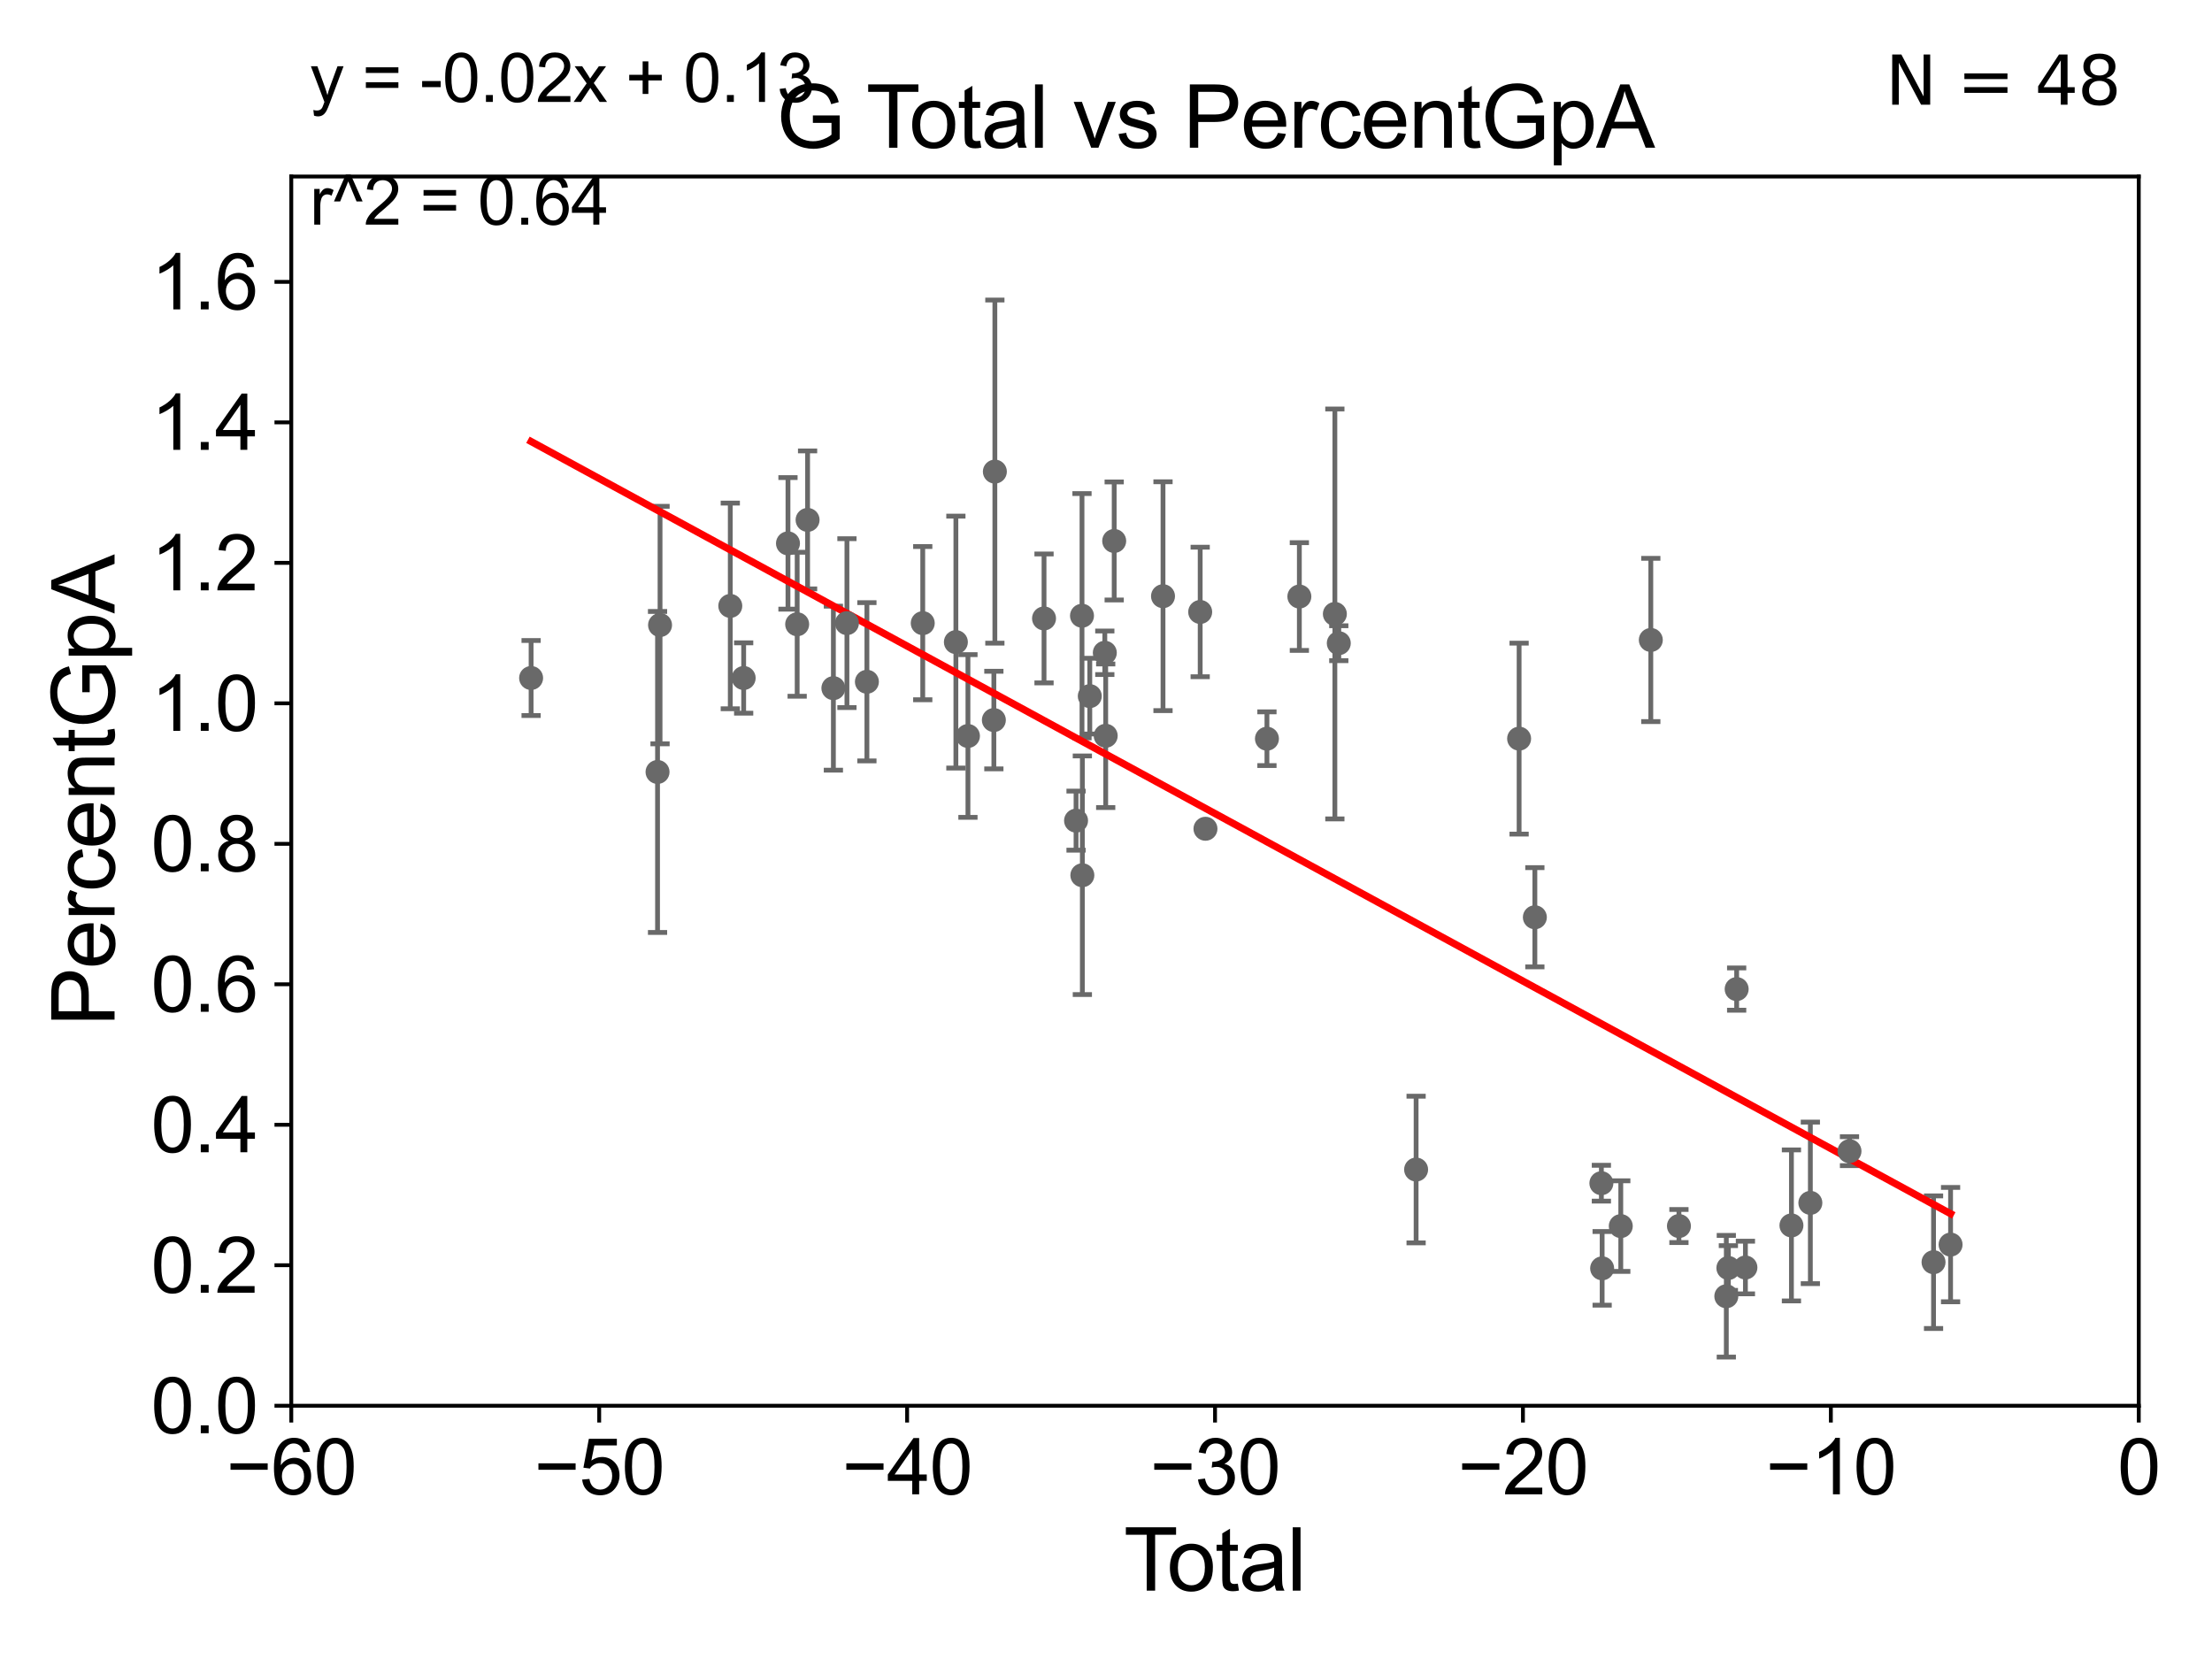 <?xml version="1.0" encoding="utf-8" standalone="no"?>
<!DOCTYPE svg PUBLIC "-//W3C//DTD SVG 1.1//EN"
  "http://www.w3.org/Graphics/SVG/1.1/DTD/svg11.dtd">
<svg xmlns:xlink="http://www.w3.org/1999/xlink" width="460.8pt" height="345.6pt" viewBox="0 0 460.8 345.6" xmlns="http://www.w3.org/2000/svg" version="1.1">
 <defs>
  <style type="text/css">*{stroke-linejoin: round; stroke-linecap: butt}</style>
 </defs>
 <g id="figure_1">
  <g id="patch_1">
   <path d="M 0 345.6 
L 460.8 345.6 
L 460.8 0 
L 0 0 
z
" style="fill: #ffffff"/>
  </g>
  <g id="axes_1">
   <g id="patch_2">
    <path d="M 60.68 292.84 
L 445.545 292.84 
L 445.545 36.775 
L 60.68 36.775 
z
" style="fill: #ffffff"/>
   </g>
   <g id="PathCollection_1">
    <defs>
     <path id="m06cb018d5c" d="M 0 1.118 
C 0.297 1.118 0.581 1 0.791 0.791 
C 1 0.581 1.118 0.297 1.118 0 
C 1.118 -0.297 1 -0.581 0.791 -0.791 
C 0.581 -1 0.297 -1.118 0 -1.118 
C -0.297 -1.118 -0.581 -1 -0.791 -0.791 
C -1 -0.581 -1.118 -0.297 -1.118 0 
C -1.118 0.297 -1 0.581 -0.791 0.791 
C -0.581 1 -0.297 1.118 0 1.118 
z
" style="stroke: #696969"/>
    </defs>
    <g clip-path="url(#p0944973662)">
     <use xlink:href="#m06cb018d5c" x="110.639" y="141.24" style="fill: #696969; stroke: #696969"/>
     <use xlink:href="#m06cb018d5c" x="251.12" y="172.647" style="fill: #696969; stroke: #696969"/>
     <use xlink:href="#m06cb018d5c" x="263.927" y="153.884" style="fill: #696969; stroke: #696969"/>
     <use xlink:href="#m06cb018d5c" x="270.68" y="124.27" style="fill: #696969; stroke: #696969"/>
     <use xlink:href="#m06cb018d5c" x="278.077" y="127.898" style="fill: #696969; stroke: #696969"/>
     <use xlink:href="#m06cb018d5c" x="278.895" y="133.988" style="fill: #696969; stroke: #696969"/>
     <use xlink:href="#m06cb018d5c" x="295.001" y="243.637" style="fill: #696969; stroke: #696969"/>
     <use xlink:href="#m06cb018d5c" x="316.459" y="153.873" style="fill: #696969; stroke: #696969"/>
     <use xlink:href="#m06cb018d5c" x="319.74" y="191.082" style="fill: #696969; stroke: #696969"/>
     <use xlink:href="#m06cb018d5c" x="333.597" y="246.482" style="fill: #696969; stroke: #696969"/>
     <use xlink:href="#m06cb018d5c" x="250.021" y="127.485" style="fill: #696969; stroke: #696969"/>
     <use xlink:href="#m06cb018d5c" x="333.756" y="264.219" style="fill: #696969; stroke: #696969"/>
     <use xlink:href="#m06cb018d5c" x="343.894" y="133.316" style="fill: #696969; stroke: #696969"/>
     <use xlink:href="#m06cb018d5c" x="349.754" y="255.406" style="fill: #696969; stroke: #696969"/>
     <use xlink:href="#m06cb018d5c" x="359.623" y="270.034" style="fill: #696969; stroke: #696969"/>
     <use xlink:href="#m06cb018d5c" x="360.052" y="264.146" style="fill: #696969; stroke: #696969"/>
     <use xlink:href="#m06cb018d5c" x="361.778" y="206.043" style="fill: #696969; stroke: #696969"/>
     <use xlink:href="#m06cb018d5c" x="363.603" y="264.045" style="fill: #696969; stroke: #696969"/>
     <use xlink:href="#m06cb018d5c" x="373.19" y="255.278" style="fill: #696969; stroke: #696969"/>
     <use xlink:href="#m06cb018d5c" x="377.131" y="250.581" style="fill: #696969; stroke: #696969"/>
     <use xlink:href="#m06cb018d5c" x="385.283" y="239.809" style="fill: #696969; stroke: #696969"/>
     <use xlink:href="#m06cb018d5c" x="337.638" y="255.418" style="fill: #696969; stroke: #696969"/>
     <use xlink:href="#m06cb018d5c" x="242.276" y="124.199" style="fill: #696969; stroke: #696969"/>
     <use xlink:href="#m06cb018d5c" x="232.107" y="112.694" style="fill: #696969; stroke: #696969"/>
     <use xlink:href="#m06cb018d5c" x="230.338" y="153.276" style="fill: #696969; stroke: #696969"/>
     <use xlink:href="#m06cb018d5c" x="136.978" y="160.814" style="fill: #696969; stroke: #696969"/>
     <use xlink:href="#m06cb018d5c" x="137.5" y="130.211" style="fill: #696969; stroke: #696969"/>
     <use xlink:href="#m06cb018d5c" x="152.132" y="126.225" style="fill: #696969; stroke: #696969"/>
     <use xlink:href="#m06cb018d5c" x="154.919" y="141.241" style="fill: #696969; stroke: #696969"/>
     <use xlink:href="#m06cb018d5c" x="164.15" y="113.195" style="fill: #696969; stroke: #696969"/>
     <use xlink:href="#m06cb018d5c" x="166.065" y="130.045" style="fill: #696969; stroke: #696969"/>
     <use xlink:href="#m06cb018d5c" x="168.235" y="108.307" style="fill: #696969; stroke: #696969"/>
     <use xlink:href="#m06cb018d5c" x="173.61" y="143.356" style="fill: #696969; stroke: #696969"/>
     <use xlink:href="#m06cb018d5c" x="176.432" y="129.809" style="fill: #696969; stroke: #696969"/>
     <use xlink:href="#m06cb018d5c" x="180.592" y="142.026" style="fill: #696969; stroke: #696969"/>
     <use xlink:href="#m06cb018d5c" x="192.225" y="129.815" style="fill: #696969; stroke: #696969"/>
     <use xlink:href="#m06cb018d5c" x="199.128" y="133.761" style="fill: #696969; stroke: #696969"/>
     <use xlink:href="#m06cb018d5c" x="201.641" y="153.321" style="fill: #696969; stroke: #696969"/>
     <use xlink:href="#m06cb018d5c" x="207.04" y="150.001" style="fill: #696969; stroke: #696969"/>
     <use xlink:href="#m06cb018d5c" x="207.249" y="98.244" style="fill: #696969; stroke: #696969"/>
     <use xlink:href="#m06cb018d5c" x="217.491" y="128.83" style="fill: #696969; stroke: #696969"/>
     <use xlink:href="#m06cb018d5c" x="224.162" y="170.955" style="fill: #696969; stroke: #696969"/>
     <use xlink:href="#m06cb018d5c" x="225.4" y="128.271" style="fill: #696969; stroke: #696969"/>
     <use xlink:href="#m06cb018d5c" x="225.474" y="182.332" style="fill: #696969; stroke: #696969"/>
     <use xlink:href="#m06cb018d5c" x="227.023" y="145.017" style="fill: #696969; stroke: #696969"/>
     <use xlink:href="#m06cb018d5c" x="230.153" y="135.984" style="fill: #696969; stroke: #696969"/>
     <use xlink:href="#m06cb018d5c" x="402.792" y="262.939" style="fill: #696969; stroke: #696969"/>
     <use xlink:href="#m06cb018d5c" x="406.341" y="259.271" style="fill: #696969; stroke: #696969"/>
    </g>
   </g>
   <g id="matplotlib.axis_1">
    <g id="xtick_1">
     <g id="line2d_1">
      <defs>
       <path id="m4823fbbc27" d="M 0 0 
L 0 3.5 
" style="stroke: #000000; stroke-width: 0.8"/>
      </defs>
      <g>
       <use xlink:href="#m4823fbbc27" x="60.68" y="292.84" style="stroke: #000000; stroke-width: 0.8"/>
      </g>
     </g>
     <g id="text_1">
      <!-- −60 -->
      <g transform="translate(47.11 311.293)scale(0.16 -0.16)">
       <defs>
        <path id="ArialMT-2212" d="M 3381 1997 
L 356 1997 
L 356 2522 
L 3381 2522 
L 3381 1997 
z
" transform="scale(0.016)"/>
        <path id="ArialMT-36" d="M 3184 3459 
L 2625 3416 
Q 2550 3747 2413 3897 
Q 2184 4138 1850 4138 
Q 1581 4138 1378 3988 
Q 1113 3794 959 3422 
Q 806 3050 800 2363 
Q 1003 2672 1297 2822 
Q 1591 2972 1913 2972 
Q 2475 2972 2870 2558 
Q 3266 2144 3266 1488 
Q 3266 1056 3080 686 
Q 2894 316 2569 119 
Q 2244 -78 1831 -78 
Q 1128 -78 684 439 
Q 241 956 241 2144 
Q 241 3472 731 4075 
Q 1159 4600 1884 4600 
Q 2425 4600 2770 4297 
Q 3116 3994 3184 3459 
z
M 888 1484 
Q 888 1194 1011 928 
Q 1134 663 1356 523 
Q 1578 384 1822 384 
Q 2178 384 2434 671 
Q 2691 959 2691 1453 
Q 2691 1928 2437 2201 
Q 2184 2475 1800 2475 
Q 1419 2475 1153 2201 
Q 888 1928 888 1484 
z
" transform="scale(0.016)"/>
        <path id="ArialMT-30" d="M 266 2259 
Q 266 3072 433 3567 
Q 600 4063 929 4331 
Q 1259 4600 1759 4600 
Q 2128 4600 2406 4451 
Q 2684 4303 2865 4023 
Q 3047 3744 3150 3342 
Q 3253 2941 3253 2259 
Q 3253 1453 3087 958 
Q 2922 463 2592 192 
Q 2263 -78 1759 -78 
Q 1097 -78 719 397 
Q 266 969 266 2259 
z
M 844 2259 
Q 844 1131 1108 757 
Q 1372 384 1759 384 
Q 2147 384 2411 759 
Q 2675 1134 2675 2259 
Q 2675 3391 2411 3762 
Q 2147 4134 1753 4134 
Q 1366 4134 1134 3806 
Q 844 3388 844 2259 
z
" transform="scale(0.016)"/>
       </defs>
       <use xlink:href="#ArialMT-2212"/>
       <use xlink:href="#ArialMT-36" x="58.398"/>
       <use xlink:href="#ArialMT-30" x="114.014"/>
      </g>
     </g>
    </g>
    <g id="xtick_2">
     <g id="line2d_2">
      <g>
       <use xlink:href="#m4823fbbc27" x="124.824" y="292.84" style="stroke: #000000; stroke-width: 0.8"/>
      </g>
     </g>
     <g id="text_2">
      <!-- −50 -->
      <g transform="translate(111.254 311.293)scale(0.16 -0.16)">
       <defs>
        <path id="ArialMT-35" d="M 266 1200 
L 856 1250 
Q 922 819 1161 601 
Q 1400 384 1738 384 
Q 2144 384 2425 690 
Q 2706 997 2706 1503 
Q 2706 1984 2436 2262 
Q 2166 2541 1728 2541 
Q 1456 2541 1237 2417 
Q 1019 2294 894 2097 
L 366 2166 
L 809 4519 
L 3088 4519 
L 3088 3981 
L 1259 3981 
L 1013 2750 
Q 1425 3038 1878 3038 
Q 2478 3038 2890 2622 
Q 3303 2206 3303 1553 
Q 3303 931 2941 478 
Q 2500 -78 1738 -78 
Q 1113 -78 717 272 
Q 322 622 266 1200 
z
" transform="scale(0.016)"/>
       </defs>
       <use xlink:href="#ArialMT-2212"/>
       <use xlink:href="#ArialMT-35" x="58.398"/>
       <use xlink:href="#ArialMT-30" x="114.014"/>
      </g>
     </g>
    </g>
    <g id="xtick_3">
     <g id="line2d_3">
      <g>
       <use xlink:href="#m4823fbbc27" x="188.968" y="292.84" style="stroke: #000000; stroke-width: 0.8"/>
      </g>
     </g>
     <g id="text_3">
      <!-- −40 -->
      <g transform="translate(175.398 311.293)scale(0.16 -0.16)">
       <defs>
        <path id="ArialMT-34" d="M 2069 0 
L 2069 1097 
L 81 1097 
L 81 1613 
L 2172 4581 
L 2631 4581 
L 2631 1613 
L 3250 1613 
L 3250 1097 
L 2631 1097 
L 2631 0 
L 2069 0 
z
M 2069 1613 
L 2069 3678 
L 634 1613 
L 2069 1613 
z
" transform="scale(0.016)"/>
       </defs>
       <use xlink:href="#ArialMT-2212"/>
       <use xlink:href="#ArialMT-34" x="58.398"/>
       <use xlink:href="#ArialMT-30" x="114.014"/>
      </g>
     </g>
    </g>
    <g id="xtick_4">
     <g id="line2d_4">
      <g>
       <use xlink:href="#m4823fbbc27" x="253.113" y="292.84" style="stroke: #000000; stroke-width: 0.8"/>
      </g>
     </g>
     <g id="text_4">
      <!-- −30 -->
      <g transform="translate(239.542 311.293)scale(0.16 -0.16)">
       <defs>
        <path id="ArialMT-33" d="M 269 1209 
L 831 1284 
Q 928 806 1161 595 
Q 1394 384 1728 384 
Q 2125 384 2398 659 
Q 2672 934 2672 1341 
Q 2672 1728 2419 1979 
Q 2166 2231 1775 2231 
Q 1616 2231 1378 2169 
L 1441 2663 
Q 1497 2656 1531 2656 
Q 1891 2656 2178 2843 
Q 2466 3031 2466 3422 
Q 2466 3731 2256 3934 
Q 2047 4138 1716 4138 
Q 1388 4138 1169 3931 
Q 950 3725 888 3313 
L 325 3413 
Q 428 3978 793 4289 
Q 1159 4600 1703 4600 
Q 2078 4600 2393 4439 
Q 2709 4278 2876 4000 
Q 3044 3722 3044 3409 
Q 3044 3113 2884 2869 
Q 2725 2625 2413 2481 
Q 2819 2388 3044 2092 
Q 3269 1797 3269 1353 
Q 3269 753 2831 336 
Q 2394 -81 1725 -81 
Q 1122 -81 723 278 
Q 325 638 269 1209 
z
" transform="scale(0.016)"/>
       </defs>
       <use xlink:href="#ArialMT-2212"/>
       <use xlink:href="#ArialMT-33" x="58.398"/>
       <use xlink:href="#ArialMT-30" x="114.014"/>
      </g>
     </g>
    </g>
    <g id="xtick_5">
     <g id="line2d_5">
      <g>
       <use xlink:href="#m4823fbbc27" x="317.257" y="292.84" style="stroke: #000000; stroke-width: 0.8"/>
      </g>
     </g>
     <g id="text_5">
      <!-- −20 -->
      <g transform="translate(303.687 311.293)scale(0.16 -0.16)">
       <defs>
        <path id="ArialMT-32" d="M 3222 541 
L 3222 0 
L 194 0 
Q 188 203 259 391 
Q 375 700 629 1000 
Q 884 1300 1366 1694 
Q 2113 2306 2375 2664 
Q 2638 3022 2638 3341 
Q 2638 3675 2398 3904 
Q 2159 4134 1775 4134 
Q 1369 4134 1125 3890 
Q 881 3647 878 3216 
L 300 3275 
Q 359 3922 746 4261 
Q 1134 4600 1788 4600 
Q 2447 4600 2831 4234 
Q 3216 3869 3216 3328 
Q 3216 3053 3103 2787 
Q 2991 2522 2730 2228 
Q 2469 1934 1863 1422 
Q 1356 997 1212 845 
Q 1069 694 975 541 
L 3222 541 
z
" transform="scale(0.016)"/>
       </defs>
       <use xlink:href="#ArialMT-2212"/>
       <use xlink:href="#ArialMT-32" x="58.398"/>
       <use xlink:href="#ArialMT-30" x="114.014"/>
      </g>
     </g>
    </g>
    <g id="xtick_6">
     <g id="line2d_6">
      <g>
       <use xlink:href="#m4823fbbc27" x="381.401" y="292.84" style="stroke: #000000; stroke-width: 0.8"/>
      </g>
     </g>
     <g id="text_6">
      <!-- −10 -->
      <g transform="translate(367.831 311.293)scale(0.16 -0.16)">
       <defs>
        <path id="ArialMT-31" d="M 2384 0 
L 1822 0 
L 1822 3584 
Q 1619 3391 1289 3197 
Q 959 3003 697 2906 
L 697 3450 
Q 1169 3672 1522 3987 
Q 1875 4303 2022 4600 
L 2384 4600 
L 2384 0 
z
" transform="scale(0.016)"/>
       </defs>
       <use xlink:href="#ArialMT-2212"/>
       <use xlink:href="#ArialMT-31" x="58.398"/>
       <use xlink:href="#ArialMT-30" x="114.014"/>
      </g>
     </g>
    </g>
    <g id="xtick_7">
     <g id="line2d_7">
      <g>
       <use xlink:href="#m4823fbbc27" x="445.545" y="292.84" style="stroke: #000000; stroke-width: 0.8"/>
      </g>
     </g>
     <g id="text_7">
      <!-- 0 -->
      <g transform="translate(441.096 311.293)scale(0.16 -0.16)">
       <use xlink:href="#ArialMT-30"/>
      </g>
     </g>
    </g>
    <g id="text_8">
     <!-- Total -->
     <g transform="translate(234.107 331.357)scale(0.18 -0.18)">
      <defs>
       <path id="ArialMT-54" d="M 1659 0 
L 1659 4041 
L 150 4041 
L 150 4581 
L 3781 4581 
L 3781 4041 
L 2266 4041 
L 2266 0 
L 1659 0 
z
" transform="scale(0.016)"/>
       <path id="ArialMT-6f" d="M 213 1659 
Q 213 2581 725 3025 
Q 1153 3394 1769 3394 
Q 2453 3394 2887 2945 
Q 3322 2497 3322 1706 
Q 3322 1066 3130 698 
Q 2938 331 2570 128 
Q 2203 -75 1769 -75 
Q 1072 -75 642 372 
Q 213 819 213 1659 
z
M 791 1659 
Q 791 1022 1069 705 
Q 1347 388 1769 388 
Q 2188 388 2466 706 
Q 2744 1025 2744 1678 
Q 2744 2294 2464 2611 
Q 2184 2928 1769 2928 
Q 1347 2928 1069 2612 
Q 791 2297 791 1659 
z
" transform="scale(0.016)"/>
       <path id="ArialMT-74" d="M 1650 503 
L 1731 6 
Q 1494 -44 1306 -44 
Q 1000 -44 831 53 
Q 663 150 594 308 
Q 525 466 525 972 
L 525 2881 
L 113 2881 
L 113 3319 
L 525 3319 
L 525 4141 
L 1084 4478 
L 1084 3319 
L 1650 3319 
L 1650 2881 
L 1084 2881 
L 1084 941 
Q 1084 700 1114 631 
Q 1144 563 1211 522 
Q 1278 481 1403 481 
Q 1497 481 1650 503 
z
" transform="scale(0.016)"/>
       <path id="ArialMT-61" d="M 2588 409 
Q 2275 144 1986 34 
Q 1697 -75 1366 -75 
Q 819 -75 525 192 
Q 231 459 231 875 
Q 231 1119 342 1320 
Q 453 1522 633 1644 
Q 813 1766 1038 1828 
Q 1203 1872 1538 1913 
Q 2219 1994 2541 2106 
Q 2544 2222 2544 2253 
Q 2544 2597 2384 2738 
Q 2169 2928 1744 2928 
Q 1347 2928 1158 2789 
Q 969 2650 878 2297 
L 328 2372 
Q 403 2725 575 2942 
Q 747 3159 1072 3276 
Q 1397 3394 1825 3394 
Q 2250 3394 2515 3294 
Q 2781 3194 2906 3042 
Q 3031 2891 3081 2659 
Q 3109 2516 3109 2141 
L 3109 1391 
Q 3109 606 3145 398 
Q 3181 191 3288 0 
L 2700 0 
Q 2613 175 2588 409 
z
M 2541 1666 
Q 2234 1541 1622 1453 
Q 1275 1403 1131 1340 
Q 988 1278 909 1158 
Q 831 1038 831 891 
Q 831 666 1001 516 
Q 1172 366 1500 366 
Q 1825 366 2078 508 
Q 2331 650 2450 897 
Q 2541 1088 2541 1459 
L 2541 1666 
z
" transform="scale(0.016)"/>
       <path id="ArialMT-6c" d="M 409 0 
L 409 4581 
L 972 4581 
L 972 0 
L 409 0 
z
" transform="scale(0.016)"/>
      </defs>
      <use xlink:href="#ArialMT-54"/>
      <use xlink:href="#ArialMT-6f" x="49.959"/>
      <use xlink:href="#ArialMT-74" x="105.574"/>
      <use xlink:href="#ArialMT-61" x="133.357"/>
      <use xlink:href="#ArialMT-6c" x="188.973"/>
     </g>
    </g>
   </g>
   <g id="matplotlib.axis_2">
    <g id="ytick_1">
     <g id="line2d_8">
      <defs>
       <path id="m40a05d330f" d="M 0 0 
L -3.5 0 
" style="stroke: #000000; stroke-width: 0.8"/>
      </defs>
      <g>
       <use xlink:href="#m40a05d330f" x="60.68" y="292.84" style="stroke: #000000; stroke-width: 0.8"/>
      </g>
     </g>
     <g id="text_9">
      <!-- 0.0 -->
      <g transform="translate(31.44 298.566)scale(0.16 -0.16)">
       <defs>
        <path id="ArialMT-2e" d="M 581 0 
L 581 641 
L 1222 641 
L 1222 0 
L 581 0 
z
" transform="scale(0.016)"/>
       </defs>
       <use xlink:href="#ArialMT-30"/>
       <use xlink:href="#ArialMT-2e" x="55.615"/>
       <use xlink:href="#ArialMT-30" x="83.398"/>
      </g>
     </g>
    </g>
    <g id="ytick_2">
     <g id="line2d_9">
      <g>
       <use xlink:href="#m40a05d330f" x="60.68" y="263.575" style="stroke: #000000; stroke-width: 0.8"/>
      </g>
     </g>
     <g id="text_10">
      <!-- 0.2 -->
      <g transform="translate(31.44 269.302)scale(0.16 -0.16)">
       <use xlink:href="#ArialMT-30"/>
       <use xlink:href="#ArialMT-2e" x="55.615"/>
       <use xlink:href="#ArialMT-32" x="83.398"/>
      </g>
     </g>
    </g>
    <g id="ytick_3">
     <g id="line2d_10">
      <g>
       <use xlink:href="#m40a05d330f" x="60.68" y="234.311" style="stroke: #000000; stroke-width: 0.8"/>
      </g>
     </g>
     <g id="text_11">
      <!-- 0.4 -->
      <g transform="translate(31.44 240.037)scale(0.16 -0.16)">
       <use xlink:href="#ArialMT-30"/>
       <use xlink:href="#ArialMT-2e" x="55.615"/>
       <use xlink:href="#ArialMT-34" x="83.398"/>
      </g>
     </g>
    </g>
    <g id="ytick_4">
     <g id="line2d_11">
      <g>
       <use xlink:href="#m40a05d330f" x="60.68" y="205.046" style="stroke: #000000; stroke-width: 0.8"/>
      </g>
     </g>
     <g id="text_12">
      <!-- 0.6 -->
      <g transform="translate(31.44 210.772)scale(0.16 -0.16)">
       <use xlink:href="#ArialMT-30"/>
       <use xlink:href="#ArialMT-2e" x="55.615"/>
       <use xlink:href="#ArialMT-36" x="83.398"/>
      </g>
     </g>
    </g>
    <g id="ytick_5">
     <g id="line2d_12">
      <g>
       <use xlink:href="#m40a05d330f" x="60.68" y="175.782" style="stroke: #000000; stroke-width: 0.8"/>
      </g>
     </g>
     <g id="text_13">
      <!-- 0.8 -->
      <g transform="translate(31.44 181.508)scale(0.16 -0.16)">
       <defs>
        <path id="ArialMT-38" d="M 1131 2484 
Q 781 2613 612 2850 
Q 444 3088 444 3419 
Q 444 3919 803 4259 
Q 1163 4600 1759 4600 
Q 2359 4600 2725 4251 
Q 3091 3903 3091 3403 
Q 3091 3084 2923 2848 
Q 2756 2613 2416 2484 
Q 2838 2347 3058 2040 
Q 3278 1734 3278 1309 
Q 3278 722 2862 322 
Q 2447 -78 1769 -78 
Q 1091 -78 675 323 
Q 259 725 259 1325 
Q 259 1772 486 2073 
Q 713 2375 1131 2484 
z
M 1019 3438 
Q 1019 3113 1228 2906 
Q 1438 2700 1772 2700 
Q 2097 2700 2305 2904 
Q 2513 3109 2513 3406 
Q 2513 3716 2298 3927 
Q 2084 4138 1766 4138 
Q 1444 4138 1231 3931 
Q 1019 3725 1019 3438 
z
M 838 1322 
Q 838 1081 952 856 
Q 1066 631 1291 507 
Q 1516 384 1775 384 
Q 2178 384 2440 643 
Q 2703 903 2703 1303 
Q 2703 1709 2433 1975 
Q 2163 2241 1756 2241 
Q 1359 2241 1098 1978 
Q 838 1716 838 1322 
z
" transform="scale(0.016)"/>
       </defs>
       <use xlink:href="#ArialMT-30"/>
       <use xlink:href="#ArialMT-2e" x="55.615"/>
       <use xlink:href="#ArialMT-38" x="83.398"/>
      </g>
     </g>
    </g>
    <g id="ytick_6">
     <g id="line2d_13">
      <g>
       <use xlink:href="#m40a05d330f" x="60.68" y="146.517" style="stroke: #000000; stroke-width: 0.8"/>
      </g>
     </g>
     <g id="text_14">
      <!-- 1.0 -->
      <g transform="translate(31.44 152.243)scale(0.16 -0.16)">
       <use xlink:href="#ArialMT-31"/>
       <use xlink:href="#ArialMT-2e" x="55.615"/>
       <use xlink:href="#ArialMT-30" x="83.398"/>
      </g>
     </g>
    </g>
    <g id="ytick_7">
     <g id="line2d_14">
      <g>
       <use xlink:href="#m40a05d330f" x="60.68" y="117.252" style="stroke: #000000; stroke-width: 0.8"/>
      </g>
     </g>
     <g id="text_15">
      <!-- 1.2 -->
      <g transform="translate(31.44 122.979)scale(0.16 -0.16)">
       <use xlink:href="#ArialMT-31"/>
       <use xlink:href="#ArialMT-2e" x="55.615"/>
       <use xlink:href="#ArialMT-32" x="83.398"/>
      </g>
     </g>
    </g>
    <g id="ytick_8">
     <g id="line2d_15">
      <g>
       <use xlink:href="#m40a05d330f" x="60.68" y="87.988" style="stroke: #000000; stroke-width: 0.8"/>
      </g>
     </g>
     <g id="text_16">
      <!-- 1.4 -->
      <g transform="translate(31.44 93.714)scale(0.16 -0.16)">
       <use xlink:href="#ArialMT-31"/>
       <use xlink:href="#ArialMT-2e" x="55.615"/>
       <use xlink:href="#ArialMT-34" x="83.398"/>
      </g>
     </g>
    </g>
    <g id="ytick_9">
     <g id="line2d_16">
      <g>
       <use xlink:href="#m40a05d330f" x="60.68" y="58.723" style="stroke: #000000; stroke-width: 0.8"/>
      </g>
     </g>
     <g id="text_17">
      <!-- 1.6 -->
      <g transform="translate(31.44 64.45)scale(0.16 -0.16)">
       <use xlink:href="#ArialMT-31"/>
       <use xlink:href="#ArialMT-2e" x="55.615"/>
       <use xlink:href="#ArialMT-36" x="83.398"/>
      </g>
     </g>
    </g>
    <g id="text_18">
     <!-- PercentGpA -->
     <g transform="translate(23.863 213.831)rotate(-90)scale(0.18 -0.18)">
      <defs>
       <path id="ArialMT-50" d="M 494 0 
L 494 4581 
L 2222 4581 
Q 2678 4581 2919 4538 
Q 3256 4481 3484 4323 
Q 3713 4166 3852 3881 
Q 3991 3597 3991 3256 
Q 3991 2672 3619 2267 
Q 3247 1863 2275 1863 
L 1100 1863 
L 1100 0 
L 494 0 
z
M 1100 2403 
L 2284 2403 
Q 2872 2403 3119 2622 
Q 3366 2841 3366 3238 
Q 3366 3525 3220 3729 
Q 3075 3934 2838 4000 
Q 2684 4041 2272 4041 
L 1100 4041 
L 1100 2403 
z
" transform="scale(0.016)"/>
       <path id="ArialMT-65" d="M 2694 1069 
L 3275 997 
Q 3138 488 2766 206 
Q 2394 -75 1816 -75 
Q 1088 -75 661 373 
Q 234 822 234 1631 
Q 234 2469 665 2931 
Q 1097 3394 1784 3394 
Q 2450 3394 2872 2941 
Q 3294 2488 3294 1666 
Q 3294 1616 3291 1516 
L 816 1516 
Q 847 969 1125 678 
Q 1403 388 1819 388 
Q 2128 388 2347 550 
Q 2566 713 2694 1069 
z
M 847 1978 
L 2700 1978 
Q 2663 2397 2488 2606 
Q 2219 2931 1791 2931 
Q 1403 2931 1139 2672 
Q 875 2413 847 1978 
z
" transform="scale(0.016)"/>
       <path id="ArialMT-72" d="M 416 0 
L 416 3319 
L 922 3319 
L 922 2816 
Q 1116 3169 1280 3281 
Q 1444 3394 1641 3394 
Q 1925 3394 2219 3213 
L 2025 2691 
Q 1819 2813 1613 2813 
Q 1428 2813 1281 2702 
Q 1134 2591 1072 2394 
Q 978 2094 978 1738 
L 978 0 
L 416 0 
z
" transform="scale(0.016)"/>
       <path id="ArialMT-63" d="M 2588 1216 
L 3141 1144 
Q 3050 572 2676 248 
Q 2303 -75 1759 -75 
Q 1078 -75 664 370 
Q 250 816 250 1647 
Q 250 2184 428 2587 
Q 606 2991 970 3192 
Q 1334 3394 1763 3394 
Q 2303 3394 2647 3120 
Q 2991 2847 3088 2344 
L 2541 2259 
Q 2463 2594 2264 2762 
Q 2066 2931 1784 2931 
Q 1359 2931 1093 2626 
Q 828 2322 828 1663 
Q 828 994 1084 691 
Q 1341 388 1753 388 
Q 2084 388 2306 591 
Q 2528 794 2588 1216 
z
" transform="scale(0.016)"/>
       <path id="ArialMT-6e" d="M 422 0 
L 422 3319 
L 928 3319 
L 928 2847 
Q 1294 3394 1984 3394 
Q 2284 3394 2536 3286 
Q 2788 3178 2913 3003 
Q 3038 2828 3088 2588 
Q 3119 2431 3119 2041 
L 3119 0 
L 2556 0 
L 2556 2019 
Q 2556 2363 2490 2533 
Q 2425 2703 2258 2804 
Q 2091 2906 1866 2906 
Q 1506 2906 1245 2678 
Q 984 2450 984 1813 
L 984 0 
L 422 0 
z
" transform="scale(0.016)"/>
       <path id="ArialMT-47" d="M 2638 1797 
L 2638 2334 
L 4578 2338 
L 4578 638 
Q 4131 281 3656 101 
Q 3181 -78 2681 -78 
Q 2006 -78 1454 211 
Q 903 500 622 1047 
Q 341 1594 341 2269 
Q 341 2938 620 3517 
Q 900 4097 1425 4378 
Q 1950 4659 2634 4659 
Q 3131 4659 3532 4498 
Q 3934 4338 4162 4050 
Q 4391 3763 4509 3300 
L 3963 3150 
Q 3859 3500 3706 3700 
Q 3553 3900 3268 4020 
Q 2984 4141 2638 4141 
Q 2222 4141 1919 4014 
Q 1616 3888 1430 3681 
Q 1244 3475 1141 3228 
Q 966 2803 966 2306 
Q 966 1694 1177 1281 
Q 1388 869 1791 669 
Q 2194 469 2647 469 
Q 3041 469 3416 620 
Q 3791 772 3984 944 
L 3984 1797 
L 2638 1797 
z
" transform="scale(0.016)"/>
       <path id="ArialMT-70" d="M 422 -1272 
L 422 3319 
L 934 3319 
L 934 2888 
Q 1116 3141 1344 3267 
Q 1572 3394 1897 3394 
Q 2322 3394 2647 3175 
Q 2972 2956 3137 2557 
Q 3303 2159 3303 1684 
Q 3303 1175 3120 767 
Q 2938 359 2589 142 
Q 2241 -75 1856 -75 
Q 1575 -75 1351 44 
Q 1128 163 984 344 
L 984 -1272 
L 422 -1272 
z
M 931 1641 
Q 931 1000 1190 694 
Q 1450 388 1819 388 
Q 2194 388 2461 705 
Q 2728 1022 2728 1688 
Q 2728 2322 2467 2637 
Q 2206 2953 1844 2953 
Q 1484 2953 1207 2617 
Q 931 2281 931 1641 
z
" transform="scale(0.016)"/>
       <path id="ArialMT-41" d="M -9 0 
L 1750 4581 
L 2403 4581 
L 4278 0 
L 3588 0 
L 3053 1388 
L 1138 1388 
L 634 0 
L -9 0 
z
M 1313 1881 
L 2866 1881 
L 2388 3150 
Q 2169 3728 2063 4100 
Q 1975 3659 1816 3225 
L 1313 1881 
z
" transform="scale(0.016)"/>
      </defs>
      <use xlink:href="#ArialMT-50"/>
      <use xlink:href="#ArialMT-65" x="66.699"/>
      <use xlink:href="#ArialMT-72" x="122.314"/>
      <use xlink:href="#ArialMT-63" x="155.615"/>
      <use xlink:href="#ArialMT-65" x="205.615"/>
      <use xlink:href="#ArialMT-6e" x="261.23"/>
      <use xlink:href="#ArialMT-74" x="316.846"/>
      <use xlink:href="#ArialMT-47" x="344.629"/>
      <use xlink:href="#ArialMT-70" x="422.412"/>
      <use xlink:href="#ArialMT-41" x="478.027"/>
     </g>
    </g>
   </g>
   <g id="LineCollection_1">
    <path d="M 110.639 149.056 
L 110.639 133.425 
" clip-path="url(#p0944973662)" style="fill: none; stroke: #696969"/>
    <path d="M 251.12 173.156 
L 251.12 172.138 
" clip-path="url(#p0944973662)" style="fill: none; stroke: #696969"/>
    <path d="M 263.927 159.478 
L 263.927 148.29 
" clip-path="url(#p0944973662)" style="fill: none; stroke: #696969"/>
    <path d="M 270.68 135.492 
L 270.68 113.048 
" clip-path="url(#p0944973662)" style="fill: none; stroke: #696969"/>
    <path d="M 278.077 170.595 
L 278.077 85.201 
" clip-path="url(#p0944973662)" style="fill: none; stroke: #696969"/>
    <path d="M 278.895 137.624 
L 278.895 130.353 
" clip-path="url(#p0944973662)" style="fill: none; stroke: #696969"/>
    <path d="M 295.001 258.912 
L 295.001 228.361 
" clip-path="url(#p0944973662)" style="fill: none; stroke: #696969"/>
    <path d="M 316.459 173.761 
L 316.459 133.985 
" clip-path="url(#p0944973662)" style="fill: none; stroke: #696969"/>
    <path d="M 319.74 201.42 
L 319.74 180.744 
" clip-path="url(#p0944973662)" style="fill: none; stroke: #696969"/>
    <path d="M 333.597 250.215 
L 333.597 242.748 
" clip-path="url(#p0944973662)" style="fill: none; stroke: #696969"/>
    <path d="M 250.021 140.978 
L 250.021 113.992 
" clip-path="url(#p0944973662)" style="fill: none; stroke: #696969"/>
    <path d="M 333.756 271.889 
L 333.756 256.548 
" clip-path="url(#p0944973662)" style="fill: none; stroke: #696969"/>
    <path d="M 343.894 150.319 
L 343.894 116.313 
" clip-path="url(#p0944973662)" style="fill: none; stroke: #696969"/>
    <path d="M 349.754 258.849 
L 349.754 251.962 
" clip-path="url(#p0944973662)" style="fill: none; stroke: #696969"/>
    <path d="M 359.623 282.705 
L 359.623 257.362 
" clip-path="url(#p0944973662)" style="fill: none; stroke: #696969"/>
    <path d="M 360.052 268.803 
L 360.052 259.488 
" clip-path="url(#p0944973662)" style="fill: none; stroke: #696969"/>
    <path d="M 361.778 210.445 
L 361.778 201.642 
" clip-path="url(#p0944973662)" style="fill: none; stroke: #696969"/>
    <path d="M 363.603 269.528 
L 363.603 258.562 
" clip-path="url(#p0944973662)" style="fill: none; stroke: #696969"/>
    <path d="M 373.19 271.005 
L 373.19 239.552 
" clip-path="url(#p0944973662)" style="fill: none; stroke: #696969"/>
    <path d="M 377.131 267.408 
L 377.131 233.754 
" clip-path="url(#p0944973662)" style="fill: none; stroke: #696969"/>
    <path d="M 385.283 242.825 
L 385.283 236.793 
" clip-path="url(#p0944973662)" style="fill: none; stroke: #696969"/>
    <path d="M 337.638 264.856 
L 337.638 245.979 
" clip-path="url(#p0944973662)" style="fill: none; stroke: #696969"/>
    <path d="M 242.276 148.034 
L 242.276 100.364 
" clip-path="url(#p0944973662)" style="fill: none; stroke: #696969"/>
    <path d="M 232.107 124.987 
L 232.107 100.401 
" clip-path="url(#p0944973662)" style="fill: none; stroke: #696969"/>
    <path d="M 230.338 168.229 
L 230.338 138.323 
" clip-path="url(#p0944973662)" style="fill: none; stroke: #696969"/>
    <path d="M 136.978 194.248 
L 136.978 127.379 
" clip-path="url(#p0944973662)" style="fill: none; stroke: #696969"/>
    <path d="M 137.5 154.95 
L 137.5 105.473 
" clip-path="url(#p0944973662)" style="fill: none; stroke: #696969"/>
    <path d="M 152.132 147.644 
L 152.132 104.806 
" clip-path="url(#p0944973662)" style="fill: none; stroke: #696969"/>
    <path d="M 154.919 148.57 
L 154.919 133.913 
" clip-path="url(#p0944973662)" style="fill: none; stroke: #696969"/>
    <path d="M 164.15 126.9 
L 164.15 99.49 
" clip-path="url(#p0944973662)" style="fill: none; stroke: #696969"/>
    <path d="M 166.065 145.04 
L 166.065 115.05 
" clip-path="url(#p0944973662)" style="fill: none; stroke: #696969"/>
    <path d="M 168.235 122.681 
L 168.235 93.933 
" clip-path="url(#p0944973662)" style="fill: none; stroke: #696969"/>
    <path d="M 173.61 160.438 
L 173.61 126.274 
" clip-path="url(#p0944973662)" style="fill: none; stroke: #696969"/>
    <path d="M 176.432 147.398 
L 176.432 112.22 
" clip-path="url(#p0944973662)" style="fill: none; stroke: #696969"/>
    <path d="M 180.592 158.513 
L 180.592 125.539 
" clip-path="url(#p0944973662)" style="fill: none; stroke: #696969"/>
    <path d="M 192.225 145.774 
L 192.225 113.856 
" clip-path="url(#p0944973662)" style="fill: none; stroke: #696969"/>
    <path d="M 199.128 160.002 
L 199.128 107.521 
" clip-path="url(#p0944973662)" style="fill: none; stroke: #696969"/>
    <path d="M 201.641 170.269 
L 201.641 136.372 
" clip-path="url(#p0944973662)" style="fill: none; stroke: #696969"/>
    <path d="M 207.04 160.164 
L 207.04 139.838 
" clip-path="url(#p0944973662)" style="fill: none; stroke: #696969"/>
    <path d="M 207.249 133.986 
L 207.249 62.503 
" clip-path="url(#p0944973662)" style="fill: none; stroke: #696969"/>
    <path d="M 217.491 142.256 
L 217.491 115.404 
" clip-path="url(#p0944973662)" style="fill: none; stroke: #696969"/>
    <path d="M 224.162 177.108 
L 224.162 164.801 
" clip-path="url(#p0944973662)" style="fill: none; stroke: #696969"/>
    <path d="M 225.4 153.721 
L 225.4 102.821 
" clip-path="url(#p0944973662)" style="fill: none; stroke: #696969"/>
    <path d="M 225.474 207.184 
L 225.474 157.479 
" clip-path="url(#p0944973662)" style="fill: none; stroke: #696969"/>
    <path d="M 227.023 152.909 
L 227.023 137.124 
" clip-path="url(#p0944973662)" style="fill: none; stroke: #696969"/>
    <path d="M 230.153 140.52 
L 230.153 131.448 
" clip-path="url(#p0944973662)" style="fill: none; stroke: #696969"/>
    <path d="M 402.792 276.751 
L 402.792 249.126 
" clip-path="url(#p0944973662)" style="fill: none; stroke: #696969"/>
    <path d="M 406.341 271.182 
L 406.341 247.36 
" clip-path="url(#p0944973662)" style="fill: none; stroke: #696969"/>
   </g>
   <g id="line2d_17">
    <defs>
     <path id="mf0136f2313" d="M 2 0 
L -2 -0 
" style="stroke: #696969"/>
    </defs>
    <g clip-path="url(#p0944973662)">
     <use xlink:href="#mf0136f2313" x="110.639" y="149.056" style="fill: #696969; stroke: #696969"/>
     <use xlink:href="#mf0136f2313" x="251.12" y="173.156" style="fill: #696969; stroke: #696969"/>
     <use xlink:href="#mf0136f2313" x="263.927" y="159.478" style="fill: #696969; stroke: #696969"/>
     <use xlink:href="#mf0136f2313" x="270.68" y="135.492" style="fill: #696969; stroke: #696969"/>
     <use xlink:href="#mf0136f2313" x="278.077" y="170.595" style="fill: #696969; stroke: #696969"/>
     <use xlink:href="#mf0136f2313" x="278.895" y="137.624" style="fill: #696969; stroke: #696969"/>
     <use xlink:href="#mf0136f2313" x="295.001" y="258.912" style="fill: #696969; stroke: #696969"/>
     <use xlink:href="#mf0136f2313" x="316.459" y="173.761" style="fill: #696969; stroke: #696969"/>
     <use xlink:href="#mf0136f2313" x="319.74" y="201.42" style="fill: #696969; stroke: #696969"/>
     <use xlink:href="#mf0136f2313" x="333.597" y="250.215" style="fill: #696969; stroke: #696969"/>
     <use xlink:href="#mf0136f2313" x="250.021" y="140.978" style="fill: #696969; stroke: #696969"/>
     <use xlink:href="#mf0136f2313" x="333.756" y="271.889" style="fill: #696969; stroke: #696969"/>
     <use xlink:href="#mf0136f2313" x="343.894" y="150.319" style="fill: #696969; stroke: #696969"/>
     <use xlink:href="#mf0136f2313" x="349.754" y="258.849" style="fill: #696969; stroke: #696969"/>
     <use xlink:href="#mf0136f2313" x="359.623" y="282.705" style="fill: #696969; stroke: #696969"/>
     <use xlink:href="#mf0136f2313" x="360.052" y="268.803" style="fill: #696969; stroke: #696969"/>
     <use xlink:href="#mf0136f2313" x="361.778" y="210.445" style="fill: #696969; stroke: #696969"/>
     <use xlink:href="#mf0136f2313" x="363.603" y="269.528" style="fill: #696969; stroke: #696969"/>
     <use xlink:href="#mf0136f2313" x="373.19" y="271.005" style="fill: #696969; stroke: #696969"/>
     <use xlink:href="#mf0136f2313" x="377.131" y="267.408" style="fill: #696969; stroke: #696969"/>
     <use xlink:href="#mf0136f2313" x="385.283" y="242.825" style="fill: #696969; stroke: #696969"/>
     <use xlink:href="#mf0136f2313" x="337.638" y="264.856" style="fill: #696969; stroke: #696969"/>
     <use xlink:href="#mf0136f2313" x="242.276" y="148.034" style="fill: #696969; stroke: #696969"/>
     <use xlink:href="#mf0136f2313" x="232.107" y="124.987" style="fill: #696969; stroke: #696969"/>
     <use xlink:href="#mf0136f2313" x="230.338" y="168.229" style="fill: #696969; stroke: #696969"/>
     <use xlink:href="#mf0136f2313" x="136.978" y="194.248" style="fill: #696969; stroke: #696969"/>
     <use xlink:href="#mf0136f2313" x="137.5" y="154.95" style="fill: #696969; stroke: #696969"/>
     <use xlink:href="#mf0136f2313" x="152.132" y="147.644" style="fill: #696969; stroke: #696969"/>
     <use xlink:href="#mf0136f2313" x="154.919" y="148.57" style="fill: #696969; stroke: #696969"/>
     <use xlink:href="#mf0136f2313" x="164.15" y="126.9" style="fill: #696969; stroke: #696969"/>
     <use xlink:href="#mf0136f2313" x="166.065" y="145.04" style="fill: #696969; stroke: #696969"/>
     <use xlink:href="#mf0136f2313" x="168.235" y="122.681" style="fill: #696969; stroke: #696969"/>
     <use xlink:href="#mf0136f2313" x="173.61" y="160.438" style="fill: #696969; stroke: #696969"/>
     <use xlink:href="#mf0136f2313" x="176.432" y="147.398" style="fill: #696969; stroke: #696969"/>
     <use xlink:href="#mf0136f2313" x="180.592" y="158.513" style="fill: #696969; stroke: #696969"/>
     <use xlink:href="#mf0136f2313" x="192.225" y="145.774" style="fill: #696969; stroke: #696969"/>
     <use xlink:href="#mf0136f2313" x="199.128" y="160.002" style="fill: #696969; stroke: #696969"/>
     <use xlink:href="#mf0136f2313" x="201.641" y="170.269" style="fill: #696969; stroke: #696969"/>
     <use xlink:href="#mf0136f2313" x="207.04" y="160.164" style="fill: #696969; stroke: #696969"/>
     <use xlink:href="#mf0136f2313" x="207.249" y="133.986" style="fill: #696969; stroke: #696969"/>
     <use xlink:href="#mf0136f2313" x="217.491" y="142.256" style="fill: #696969; stroke: #696969"/>
     <use xlink:href="#mf0136f2313" x="224.162" y="177.108" style="fill: #696969; stroke: #696969"/>
     <use xlink:href="#mf0136f2313" x="225.4" y="153.721" style="fill: #696969; stroke: #696969"/>
     <use xlink:href="#mf0136f2313" x="225.474" y="207.184" style="fill: #696969; stroke: #696969"/>
     <use xlink:href="#mf0136f2313" x="227.023" y="152.909" style="fill: #696969; stroke: #696969"/>
     <use xlink:href="#mf0136f2313" x="230.153" y="140.52" style="fill: #696969; stroke: #696969"/>
     <use xlink:href="#mf0136f2313" x="402.792" y="276.751" style="fill: #696969; stroke: #696969"/>
     <use xlink:href="#mf0136f2313" x="406.341" y="271.182" style="fill: #696969; stroke: #696969"/>
    </g>
   </g>
   <g id="line2d_18">
    <g clip-path="url(#p0944973662)">
     <use xlink:href="#mf0136f2313" x="110.639" y="133.425" style="fill: #696969; stroke: #696969"/>
     <use xlink:href="#mf0136f2313" x="251.12" y="172.138" style="fill: #696969; stroke: #696969"/>
     <use xlink:href="#mf0136f2313" x="263.927" y="148.29" style="fill: #696969; stroke: #696969"/>
     <use xlink:href="#mf0136f2313" x="270.68" y="113.048" style="fill: #696969; stroke: #696969"/>
     <use xlink:href="#mf0136f2313" x="278.077" y="85.201" style="fill: #696969; stroke: #696969"/>
     <use xlink:href="#mf0136f2313" x="278.895" y="130.353" style="fill: #696969; stroke: #696969"/>
     <use xlink:href="#mf0136f2313" x="295.001" y="228.361" style="fill: #696969; stroke: #696969"/>
     <use xlink:href="#mf0136f2313" x="316.459" y="133.985" style="fill: #696969; stroke: #696969"/>
     <use xlink:href="#mf0136f2313" x="319.74" y="180.744" style="fill: #696969; stroke: #696969"/>
     <use xlink:href="#mf0136f2313" x="333.597" y="242.748" style="fill: #696969; stroke: #696969"/>
     <use xlink:href="#mf0136f2313" x="250.021" y="113.992" style="fill: #696969; stroke: #696969"/>
     <use xlink:href="#mf0136f2313" x="333.756" y="256.548" style="fill: #696969; stroke: #696969"/>
     <use xlink:href="#mf0136f2313" x="343.894" y="116.313" style="fill: #696969; stroke: #696969"/>
     <use xlink:href="#mf0136f2313" x="349.754" y="251.962" style="fill: #696969; stroke: #696969"/>
     <use xlink:href="#mf0136f2313" x="359.623" y="257.362" style="fill: #696969; stroke: #696969"/>
     <use xlink:href="#mf0136f2313" x="360.052" y="259.488" style="fill: #696969; stroke: #696969"/>
     <use xlink:href="#mf0136f2313" x="361.778" y="201.642" style="fill: #696969; stroke: #696969"/>
     <use xlink:href="#mf0136f2313" x="363.603" y="258.562" style="fill: #696969; stroke: #696969"/>
     <use xlink:href="#mf0136f2313" x="373.19" y="239.552" style="fill: #696969; stroke: #696969"/>
     <use xlink:href="#mf0136f2313" x="377.131" y="233.754" style="fill: #696969; stroke: #696969"/>
     <use xlink:href="#mf0136f2313" x="385.283" y="236.793" style="fill: #696969; stroke: #696969"/>
     <use xlink:href="#mf0136f2313" x="337.638" y="245.979" style="fill: #696969; stroke: #696969"/>
     <use xlink:href="#mf0136f2313" x="242.276" y="100.364" style="fill: #696969; stroke: #696969"/>
     <use xlink:href="#mf0136f2313" x="232.107" y="100.401" style="fill: #696969; stroke: #696969"/>
     <use xlink:href="#mf0136f2313" x="230.338" y="138.323" style="fill: #696969; stroke: #696969"/>
     <use xlink:href="#mf0136f2313" x="136.978" y="127.379" style="fill: #696969; stroke: #696969"/>
     <use xlink:href="#mf0136f2313" x="137.5" y="105.473" style="fill: #696969; stroke: #696969"/>
     <use xlink:href="#mf0136f2313" x="152.132" y="104.806" style="fill: #696969; stroke: #696969"/>
     <use xlink:href="#mf0136f2313" x="154.919" y="133.913" style="fill: #696969; stroke: #696969"/>
     <use xlink:href="#mf0136f2313" x="164.15" y="99.49" style="fill: #696969; stroke: #696969"/>
     <use xlink:href="#mf0136f2313" x="166.065" y="115.05" style="fill: #696969; stroke: #696969"/>
     <use xlink:href="#mf0136f2313" x="168.235" y="93.933" style="fill: #696969; stroke: #696969"/>
     <use xlink:href="#mf0136f2313" x="173.61" y="126.274" style="fill: #696969; stroke: #696969"/>
     <use xlink:href="#mf0136f2313" x="176.432" y="112.22" style="fill: #696969; stroke: #696969"/>
     <use xlink:href="#mf0136f2313" x="180.592" y="125.539" style="fill: #696969; stroke: #696969"/>
     <use xlink:href="#mf0136f2313" x="192.225" y="113.856" style="fill: #696969; stroke: #696969"/>
     <use xlink:href="#mf0136f2313" x="199.128" y="107.521" style="fill: #696969; stroke: #696969"/>
     <use xlink:href="#mf0136f2313" x="201.641" y="136.372" style="fill: #696969; stroke: #696969"/>
     <use xlink:href="#mf0136f2313" x="207.04" y="139.838" style="fill: #696969; stroke: #696969"/>
     <use xlink:href="#mf0136f2313" x="207.249" y="62.503" style="fill: #696969; stroke: #696969"/>
     <use xlink:href="#mf0136f2313" x="217.491" y="115.404" style="fill: #696969; stroke: #696969"/>
     <use xlink:href="#mf0136f2313" x="224.162" y="164.801" style="fill: #696969; stroke: #696969"/>
     <use xlink:href="#mf0136f2313" x="225.4" y="102.821" style="fill: #696969; stroke: #696969"/>
     <use xlink:href="#mf0136f2313" x="225.474" y="157.479" style="fill: #696969; stroke: #696969"/>
     <use xlink:href="#mf0136f2313" x="227.023" y="137.124" style="fill: #696969; stroke: #696969"/>
     <use xlink:href="#mf0136f2313" x="230.153" y="131.448" style="fill: #696969; stroke: #696969"/>
     <use xlink:href="#mf0136f2313" x="402.792" y="249.126" style="fill: #696969; stroke: #696969"/>
     <use xlink:href="#mf0136f2313" x="406.341" y="247.36" style="fill: #696969; stroke: #696969"/>
    </g>
   </g>
   <g id="line2d_19">
    <path d="M 110.639 91.976 
L 251.12 168.398 
L 263.927 175.365 
L 270.68 179.039 
L 278.077 183.063 
L 278.895 183.508 
L 295.001 192.269 
L 316.459 203.942 
L 319.74 205.728 
L 333.597 213.266 
L 250.021 167.8 
L 333.756 213.352 
L 343.894 218.867 
L 349.754 222.055 
L 359.623 227.424 
L 360.052 227.657 
L 361.778 228.596 
L 363.603 229.589 
L 373.19 234.804 
L 377.131 236.948 
L 385.283 241.383 
L 337.638 215.464 
L 242.276 163.587 
L 232.107 158.055 
L 230.338 157.093 
L 136.978 106.305 
L 137.5 106.589 
L 152.132 114.548 
L 154.919 116.065 
L 164.15 121.086 
L 166.065 122.128 
L 168.235 123.309 
L 173.61 126.233 
L 176.432 127.768 
L 180.592 130.031 
L 192.225 136.359 
L 199.128 140.115 
L 201.641 141.482 
L 207.04 144.419 
L 207.249 144.533 
L 217.491 150.104 
L 224.162 153.733 
L 225.4 154.407 
L 225.474 154.447 
L 227.023 155.29 
L 230.153 156.992 
L 402.792 250.908 
L 406.341 252.839 
" clip-path="url(#p0944973662)" style="fill: none; stroke: #ff0000; stroke-width: 1.5; stroke-linecap: square"/>
   </g>
   <g id="line2d_20">
    <defs>
     <path id="mcbfdc22c57" d="M 0 2 
C 0.53 2 1.039 1.789 1.414 1.414 
C 1.789 1.039 2 0.53 2 0 
C 2 -0.53 1.789 -1.039 1.414 -1.414 
C 1.039 -1.789 0.53 -2 0 -2 
C -0.53 -2 -1.039 -1.789 -1.414 -1.414 
C -1.789 -1.039 -2 -0.53 -2 0 
C -2 0.53 -1.789 1.039 -1.414 1.414 
C -1.039 1.789 -0.53 2 0 2 
z
" style="stroke: #696969"/>
    </defs>
    <g clip-path="url(#p0944973662)">
     <use xlink:href="#mcbfdc22c57" x="110.639" y="141.24" style="fill: #696969; stroke: #696969"/>
     <use xlink:href="#mcbfdc22c57" x="251.12" y="172.647" style="fill: #696969; stroke: #696969"/>
     <use xlink:href="#mcbfdc22c57" x="263.927" y="153.884" style="fill: #696969; stroke: #696969"/>
     <use xlink:href="#mcbfdc22c57" x="270.68" y="124.27" style="fill: #696969; stroke: #696969"/>
     <use xlink:href="#mcbfdc22c57" x="278.077" y="127.898" style="fill: #696969; stroke: #696969"/>
     <use xlink:href="#mcbfdc22c57" x="278.895" y="133.988" style="fill: #696969; stroke: #696969"/>
     <use xlink:href="#mcbfdc22c57" x="295.001" y="243.637" style="fill: #696969; stroke: #696969"/>
     <use xlink:href="#mcbfdc22c57" x="316.459" y="153.873" style="fill: #696969; stroke: #696969"/>
     <use xlink:href="#mcbfdc22c57" x="319.74" y="191.082" style="fill: #696969; stroke: #696969"/>
     <use xlink:href="#mcbfdc22c57" x="333.597" y="246.482" style="fill: #696969; stroke: #696969"/>
     <use xlink:href="#mcbfdc22c57" x="250.021" y="127.485" style="fill: #696969; stroke: #696969"/>
     <use xlink:href="#mcbfdc22c57" x="333.756" y="264.219" style="fill: #696969; stroke: #696969"/>
     <use xlink:href="#mcbfdc22c57" x="343.894" y="133.316" style="fill: #696969; stroke: #696969"/>
     <use xlink:href="#mcbfdc22c57" x="349.754" y="255.406" style="fill: #696969; stroke: #696969"/>
     <use xlink:href="#mcbfdc22c57" x="359.623" y="270.034" style="fill: #696969; stroke: #696969"/>
     <use xlink:href="#mcbfdc22c57" x="360.052" y="264.146" style="fill: #696969; stroke: #696969"/>
     <use xlink:href="#mcbfdc22c57" x="361.778" y="206.043" style="fill: #696969; stroke: #696969"/>
     <use xlink:href="#mcbfdc22c57" x="363.603" y="264.045" style="fill: #696969; stroke: #696969"/>
     <use xlink:href="#mcbfdc22c57" x="373.19" y="255.278" style="fill: #696969; stroke: #696969"/>
     <use xlink:href="#mcbfdc22c57" x="377.131" y="250.581" style="fill: #696969; stroke: #696969"/>
     <use xlink:href="#mcbfdc22c57" x="385.283" y="239.809" style="fill: #696969; stroke: #696969"/>
     <use xlink:href="#mcbfdc22c57" x="337.638" y="255.418" style="fill: #696969; stroke: #696969"/>
     <use xlink:href="#mcbfdc22c57" x="242.276" y="124.199" style="fill: #696969; stroke: #696969"/>
     <use xlink:href="#mcbfdc22c57" x="232.107" y="112.694" style="fill: #696969; stroke: #696969"/>
     <use xlink:href="#mcbfdc22c57" x="230.338" y="153.276" style="fill: #696969; stroke: #696969"/>
     <use xlink:href="#mcbfdc22c57" x="136.978" y="160.814" style="fill: #696969; stroke: #696969"/>
     <use xlink:href="#mcbfdc22c57" x="137.5" y="130.211" style="fill: #696969; stroke: #696969"/>
     <use xlink:href="#mcbfdc22c57" x="152.132" y="126.225" style="fill: #696969; stroke: #696969"/>
     <use xlink:href="#mcbfdc22c57" x="154.919" y="141.241" style="fill: #696969; stroke: #696969"/>
     <use xlink:href="#mcbfdc22c57" x="164.15" y="113.195" style="fill: #696969; stroke: #696969"/>
     <use xlink:href="#mcbfdc22c57" x="166.065" y="130.045" style="fill: #696969; stroke: #696969"/>
     <use xlink:href="#mcbfdc22c57" x="168.235" y="108.307" style="fill: #696969; stroke: #696969"/>
     <use xlink:href="#mcbfdc22c57" x="173.61" y="143.356" style="fill: #696969; stroke: #696969"/>
     <use xlink:href="#mcbfdc22c57" x="176.432" y="129.809" style="fill: #696969; stroke: #696969"/>
     <use xlink:href="#mcbfdc22c57" x="180.592" y="142.026" style="fill: #696969; stroke: #696969"/>
     <use xlink:href="#mcbfdc22c57" x="192.225" y="129.815" style="fill: #696969; stroke: #696969"/>
     <use xlink:href="#mcbfdc22c57" x="199.128" y="133.761" style="fill: #696969; stroke: #696969"/>
     <use xlink:href="#mcbfdc22c57" x="201.641" y="153.321" style="fill: #696969; stroke: #696969"/>
     <use xlink:href="#mcbfdc22c57" x="207.04" y="150.001" style="fill: #696969; stroke: #696969"/>
     <use xlink:href="#mcbfdc22c57" x="207.249" y="98.244" style="fill: #696969; stroke: #696969"/>
     <use xlink:href="#mcbfdc22c57" x="217.491" y="128.83" style="fill: #696969; stroke: #696969"/>
     <use xlink:href="#mcbfdc22c57" x="224.162" y="170.955" style="fill: #696969; stroke: #696969"/>
     <use xlink:href="#mcbfdc22c57" x="225.4" y="128.271" style="fill: #696969; stroke: #696969"/>
     <use xlink:href="#mcbfdc22c57" x="225.474" y="182.332" style="fill: #696969; stroke: #696969"/>
     <use xlink:href="#mcbfdc22c57" x="227.023" y="145.017" style="fill: #696969; stroke: #696969"/>
     <use xlink:href="#mcbfdc22c57" x="230.153" y="135.984" style="fill: #696969; stroke: #696969"/>
     <use xlink:href="#mcbfdc22c57" x="402.792" y="262.939" style="fill: #696969; stroke: #696969"/>
     <use xlink:href="#mcbfdc22c57" x="406.341" y="259.271" style="fill: #696969; stroke: #696969"/>
    </g>
   </g>
   <g id="patch_3">
    <path d="M 60.68 292.84 
L 60.68 36.775 
" style="fill: none; stroke: #000000; stroke-width: 0.8; stroke-linejoin: miter; stroke-linecap: square"/>
   </g>
   <g id="patch_4">
    <path d="M 445.545 292.84 
L 445.545 36.775 
" style="fill: none; stroke: #000000; stroke-width: 0.8; stroke-linejoin: miter; stroke-linecap: square"/>
   </g>
   <g id="patch_5">
    <path d="M 60.68 292.84 
L 445.545 292.84 
" style="fill: none; stroke: #000000; stroke-width: 0.8; stroke-linejoin: miter; stroke-linecap: square"/>
   </g>
   <g id="patch_6">
    <path d="M 60.68 36.775 
L 445.545 36.775 
" style="fill: none; stroke: #000000; stroke-width: 0.8; stroke-linejoin: miter; stroke-linecap: square"/>
   </g>
   <g id="text_19">
    <!-- N = 48 -->
    <g transform="translate(392.777 21.806)scale(0.14 -0.14)">
     <defs>
      <path id="DejaVuSans-4e" d="M 628 4666 
L 1478 4666 
L 3547 763 
L 3547 4666 
L 4159 4666 
L 4159 0 
L 3309 0 
L 1241 3903 
L 1241 0 
L 628 0 
L 628 4666 
z
" transform="scale(0.016)"/>
      <path id="DejaVuSans-20" transform="scale(0.016)"/>
      <path id="DejaVuSans-3d" d="M 678 2906 
L 4684 2906 
L 4684 2381 
L 678 2381 
L 678 2906 
z
M 678 1631 
L 4684 1631 
L 4684 1100 
L 678 1100 
L 678 1631 
z
" transform="scale(0.016)"/>
      <path id="DejaVuSans-34" d="M 2419 4116 
L 825 1625 
L 2419 1625 
L 2419 4116 
z
M 2253 4666 
L 3047 4666 
L 3047 1625 
L 3713 1625 
L 3713 1100 
L 3047 1100 
L 3047 0 
L 2419 0 
L 2419 1100 
L 313 1100 
L 313 1709 
L 2253 4666 
z
" transform="scale(0.016)"/>
      <path id="DejaVuSans-38" d="M 2034 2216 
Q 1584 2216 1326 1975 
Q 1069 1734 1069 1313 
Q 1069 891 1326 650 
Q 1584 409 2034 409 
Q 2484 409 2743 651 
Q 3003 894 3003 1313 
Q 3003 1734 2745 1975 
Q 2488 2216 2034 2216 
z
M 1403 2484 
Q 997 2584 770 2862 
Q 544 3141 544 3541 
Q 544 4100 942 4425 
Q 1341 4750 2034 4750 
Q 2731 4750 3128 4425 
Q 3525 4100 3525 3541 
Q 3525 3141 3298 2862 
Q 3072 2584 2669 2484 
Q 3125 2378 3379 2068 
Q 3634 1759 3634 1313 
Q 3634 634 3220 271 
Q 2806 -91 2034 -91 
Q 1263 -91 848 271 
Q 434 634 434 1313 
Q 434 1759 690 2068 
Q 947 2378 1403 2484 
z
M 1172 3481 
Q 1172 3119 1398 2916 
Q 1625 2713 2034 2713 
Q 2441 2713 2670 2916 
Q 2900 3119 2900 3481 
Q 2900 3844 2670 4047 
Q 2441 4250 2034 4250 
Q 1625 4250 1398 4047 
Q 1172 3844 1172 3481 
z
" transform="scale(0.016)"/>
     </defs>
     <use xlink:href="#DejaVuSans-4e"/>
     <use xlink:href="#DejaVuSans-20" x="74.805"/>
     <use xlink:href="#DejaVuSans-3d" x="106.592"/>
     <use xlink:href="#DejaVuSans-20" x="190.381"/>
     <use xlink:href="#DejaVuSans-34" x="222.168"/>
     <use xlink:href="#DejaVuSans-38" x="285.791"/>
    </g>
   </g>
   <g id="text_20">
    <!-- r^2 = 0.64 -->
    <g transform="translate(64.529 46.796)scale(0.14 -0.14)">
     <defs>
      <path id="ArialMT-5e" d="M 747 2156 
L 169 2156 
L 1272 4659 
L 1725 4659 
L 2834 2156 
L 2269 2156 
L 1497 4022 
L 747 2156 
z
" transform="scale(0.016)"/>
      <path id="ArialMT-20" transform="scale(0.016)"/>
      <path id="ArialMT-3d" d="M 3381 2694 
L 356 2694 
L 356 3219 
L 3381 3219 
L 3381 2694 
z
M 3381 1303 
L 356 1303 
L 356 1828 
L 3381 1828 
L 3381 1303 
z
" transform="scale(0.016)"/>
     </defs>
     <use xlink:href="#ArialMT-72"/>
     <use xlink:href="#ArialMT-5e" x="33.301"/>
     <use xlink:href="#ArialMT-32" x="80.225"/>
     <use xlink:href="#ArialMT-20" x="135.84"/>
     <use xlink:href="#ArialMT-3d" x="163.623"/>
     <use xlink:href="#ArialMT-20" x="222.021"/>
     <use xlink:href="#ArialMT-30" x="249.805"/>
     <use xlink:href="#ArialMT-2e" x="305.42"/>
     <use xlink:href="#ArialMT-36" x="333.203"/>
     <use xlink:href="#ArialMT-34" x="388.818"/>
    </g>
   </g>
   <g id="text_21">
    <!-- y = -0.02x + 0.13 -->
    <g transform="translate(64.529 21.231)scale(0.14 -0.14)">
     <defs>
      <path id="ArialMT-79" d="M 397 -1278 
L 334 -750 
Q 519 -800 656 -800 
Q 844 -800 956 -737 
Q 1069 -675 1141 -563 
Q 1194 -478 1313 -144 
Q 1328 -97 1363 -6 
L 103 3319 
L 709 3319 
L 1400 1397 
Q 1534 1031 1641 628 
Q 1738 1016 1872 1384 
L 2581 3319 
L 3144 3319 
L 1881 -56 
Q 1678 -603 1566 -809 
Q 1416 -1088 1222 -1217 
Q 1028 -1347 759 -1347 
Q 597 -1347 397 -1278 
z
" transform="scale(0.016)"/>
      <path id="ArialMT-2d" d="M 203 1375 
L 203 1941 
L 1931 1941 
L 1931 1375 
L 203 1375 
z
" transform="scale(0.016)"/>
      <path id="ArialMT-78" d="M 47 0 
L 1259 1725 
L 138 3319 
L 841 3319 
L 1350 2541 
Q 1494 2319 1581 2169 
Q 1719 2375 1834 2534 
L 2394 3319 
L 3066 3319 
L 1919 1756 
L 3153 0 
L 2463 0 
L 1781 1031 
L 1600 1309 
L 728 0 
L 47 0 
z
" transform="scale(0.016)"/>
      <path id="ArialMT-2b" d="M 1603 741 
L 1603 1997 
L 356 1997 
L 356 2522 
L 1603 2522 
L 1603 3769 
L 2134 3769 
L 2134 2522 
L 3381 2522 
L 3381 1997 
L 2134 1997 
L 2134 741 
L 1603 741 
z
" transform="scale(0.016)"/>
     </defs>
     <use xlink:href="#ArialMT-79"/>
     <use xlink:href="#ArialMT-20" x="50"/>
     <use xlink:href="#ArialMT-3d" x="77.783"/>
     <use xlink:href="#ArialMT-20" x="136.182"/>
     <use xlink:href="#ArialMT-2d" x="163.965"/>
     <use xlink:href="#ArialMT-30" x="197.266"/>
     <use xlink:href="#ArialMT-2e" x="252.881"/>
     <use xlink:href="#ArialMT-30" x="280.664"/>
     <use xlink:href="#ArialMT-32" x="336.279"/>
     <use xlink:href="#ArialMT-78" x="391.895"/>
     <use xlink:href="#ArialMT-20" x="441.895"/>
     <use xlink:href="#ArialMT-2b" x="469.678"/>
     <use xlink:href="#ArialMT-20" x="528.076"/>
     <use xlink:href="#ArialMT-30" x="555.859"/>
     <use xlink:href="#ArialMT-2e" x="611.475"/>
     <use xlink:href="#ArialMT-31" x="639.258"/>
     <use xlink:href="#ArialMT-33" x="694.873"/>
    </g>
   </g>
   <g id="text_22">
    <!-- G Total vs PercentGpA -->
    <g transform="translate(161.74 30.775)scale(0.18 -0.18)">
     <defs>
      <path id="ArialMT-76" d="M 1344 0 
L 81 3319 
L 675 3319 
L 1388 1331 
Q 1503 1009 1600 663 
Q 1675 925 1809 1294 
L 2547 3319 
L 3125 3319 
L 1869 0 
L 1344 0 
z
" transform="scale(0.016)"/>
      <path id="ArialMT-73" d="M 197 991 
L 753 1078 
Q 800 744 1014 566 
Q 1228 388 1613 388 
Q 2000 388 2187 545 
Q 2375 703 2375 916 
Q 2375 1106 2209 1216 
Q 2094 1291 1634 1406 
Q 1016 1563 777 1677 
Q 538 1791 414 1992 
Q 291 2194 291 2438 
Q 291 2659 392 2848 
Q 494 3038 669 3163 
Q 800 3259 1026 3326 
Q 1253 3394 1513 3394 
Q 1903 3394 2198 3281 
Q 2494 3169 2634 2976 
Q 2775 2784 2828 2463 
L 2278 2388 
Q 2241 2644 2061 2787 
Q 1881 2931 1553 2931 
Q 1166 2931 1000 2803 
Q 834 2675 834 2503 
Q 834 2394 903 2306 
Q 972 2216 1119 2156 
Q 1203 2125 1616 2013 
Q 2213 1853 2448 1751 
Q 2684 1650 2818 1456 
Q 2953 1263 2953 975 
Q 2953 694 2789 445 
Q 2625 197 2315 61 
Q 2006 -75 1616 -75 
Q 969 -75 630 194 
Q 291 463 197 991 
z
" transform="scale(0.016)"/>
     </defs>
     <use xlink:href="#ArialMT-47"/>
     <use xlink:href="#ArialMT-20" x="77.783"/>
     <use xlink:href="#ArialMT-54" x="103.816"/>
     <use xlink:href="#ArialMT-6f" x="153.775"/>
     <use xlink:href="#ArialMT-74" x="209.391"/>
     <use xlink:href="#ArialMT-61" x="237.174"/>
     <use xlink:href="#ArialMT-6c" x="292.789"/>
     <use xlink:href="#ArialMT-20" x="315.006"/>
     <use xlink:href="#ArialMT-76" x="342.789"/>
     <use xlink:href="#ArialMT-73" x="392.789"/>
     <use xlink:href="#ArialMT-20" x="442.789"/>
     <use xlink:href="#ArialMT-50" x="470.572"/>
     <use xlink:href="#ArialMT-65" x="537.271"/>
     <use xlink:href="#ArialMT-72" x="592.887"/>
     <use xlink:href="#ArialMT-63" x="626.188"/>
     <use xlink:href="#ArialMT-65" x="676.188"/>
     <use xlink:href="#ArialMT-6e" x="731.803"/>
     <use xlink:href="#ArialMT-74" x="787.418"/>
     <use xlink:href="#ArialMT-47" x="815.201"/>
     <use xlink:href="#ArialMT-70" x="892.984"/>
     <use xlink:href="#ArialMT-41" x="948.6"/>
    </g>
   </g>
  </g>
 </g>
 <defs>
  <clipPath id="p0944973662">
   <rect x="60.68" y="36.775" width="384.865" height="256.065"/>
  </clipPath>
 </defs>
</svg>

